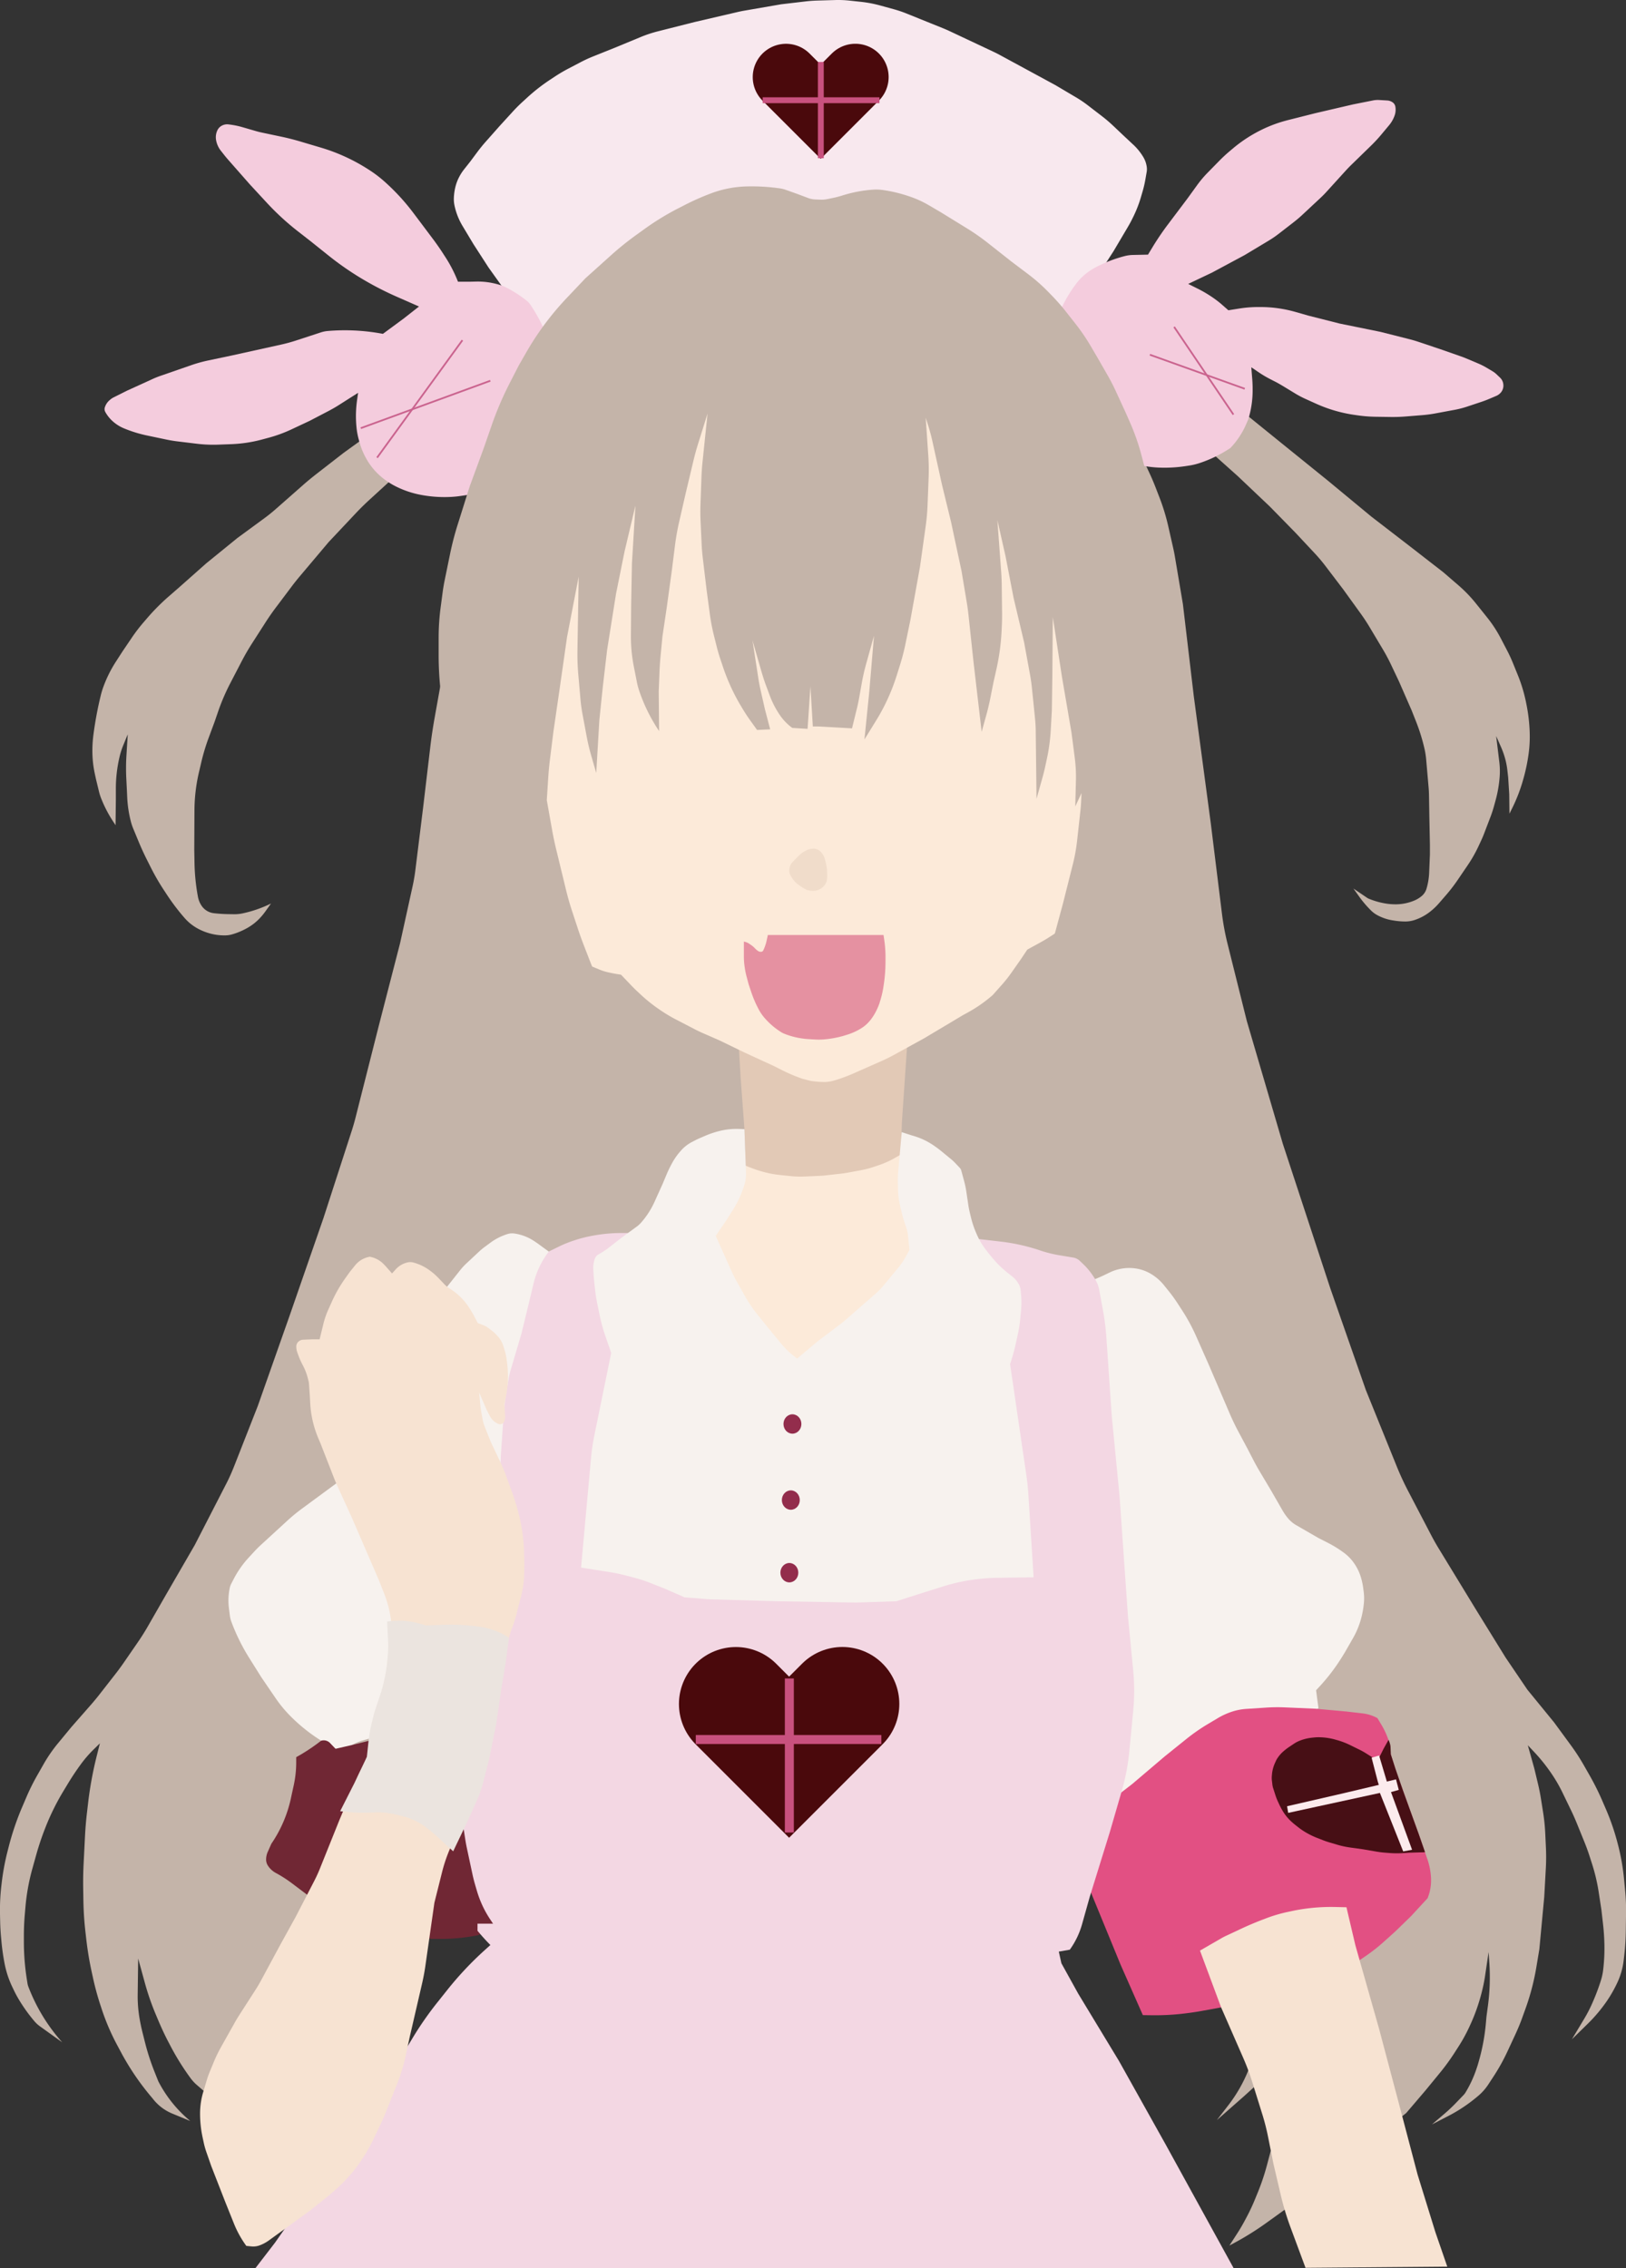 <svg xmlns="http://www.w3.org/2000/svg" viewBox="0 0 927.81 1294.15"><rect x="0" y="0" width="927.81" height="1294.15" fill="#333333" stroke="none"/><defs><style>.cls-1{fill:#c4b4a9;}.cls-2{fill:#e2c9b6;}.cls-3{fill:#fcead9;}.cls-4{fill:#f8e8ee;}.cls-20,.cls-5{fill:#f4ccdd;}.cls-6{fill:#dc6b8a;opacity:0.7;}.cls-7{fill:#dfc8b5;opacity:0.4;}.cls-8{fill:#f7f2ee;}.cls-9{fill:#e25083;}.cls-10{fill:#702734;}.cls-11{fill:#f3d7e3;}.cls-12,.cls-19{fill:none;stroke:#4a090c;stroke-linecap:round;}.cls-12,.cls-19,.cls-20{stroke-miterlimit:10;}.cls-12{stroke-width:65px;}.cls-13{fill:#c9517e;}.cls-14{fill:#f7e3d2;}.cls-15{fill:#ebe4df;}.cls-16{fill:#932d4c;}.cls-17{fill:#470f15;}.cls-18{fill:#fcebed;}.cls-19{stroke-width:38px;}.cls-20{stroke:#ca638e;}</style></defs><title>アセット 7</title><g id="レイヤー_2" data-name="レイヤー 2"><g id="レイヤー_6" data-name="レイヤー 6"><g id="レイヤー_2-2" data-name="レイヤー 2"><path class="cls-1" d="M256.63,361.39,248,409.58q-1.51,8.43-2.51,16.93l-4.06,34.31L237,496.57c-.37,3-.89,6-1.54,9l-7.18,32.64-12.24,47.48-13.19,52.09q-.9,3.54-2,7l-16.3,50.3L165.26,750.7l-18.17,51.56L133.65,836.5c-1.43,3.62-3,7.18-4.82,10.65l-17.72,34.48L94.79,909.82l-9.93,17.3q-3,5.32-6.52,10.38l-6.89,10Q68.83,951.36,66,955l-9.13,11.7c-1.66,2.13-3.38,4.2-5.16,6.23l-11,12.54-7.54,9.14a85.14,85.14,0,0,0-8.35,12.11l-3.64,6.4a121.88,121.88,0,0,0-6.21,12.55l-2.14,5A155.74,155.74,0,0,0,5,1053.62l-.75,2.93A137.61,137.61,0,0,0,1,1074.1l-.16,1.36A119,119,0,0,0,0,1092.12l.09,4.26c.06,2.72.21,5.43.43,8.13L.76,1107a124.62,124.62,0,0,0,1.87,13.45h0a55.1,55.1,0,0,0,4.17,12.84l1,2.09q1.35,2.86,3,5.6h0a92.12,92.12,0,0,0,8.88,12.37h0a17.05,17.05,0,0,0,3.06,2.82l12.76,9.16h0a102,102,0,0,1-19.33-31.77h0a9.38,9.38,0,0,1-.48-1.78l-.28-1.77a139.06,139.06,0,0,1-1.79-22.23v-2.89q0-6.32.54-12.61l.36-4.17a120,120,0,0,1,3.92-21.75l2.09-7.51a160.26,160.26,0,0,1,5.63-16.68h0A136.27,136.27,0,0,1,36,1022.29l2.65-4.38q3.45-5.73,7.4-11.13h0a68.87,68.87,0,0,1,6.82-8L57,994.75l-1.89,7.55a209.26,209.26,0,0,0-4.87,26.75l-.66,5.66c-.49,4.26-.85,8.55-1.07,12.84l-.8,15.85q-.35,7-.24,14l.11,7q.15,9,1.17,17.91l.51,4.45c.71,6.16,1.73,12.29,3.05,18.35l.76,3.47a156,156,0,0,0,4.2,15.45l.7,2.14a128.3,128.3,0,0,0,8.76,20.51l3.25,6.08.78,1.37A145.82,145.82,0,0,0,87,1197.26h0A27.06,27.06,0,0,0,98.31,1206l10.2,4.22-1.5-1.32a72.3,72.3,0,0,1-16.67-21.31h0L88,1181.72A132.91,132.91,0,0,1,82.64,1165l-1.36-5.42c-.63-2.55-1.18-5.12-1.62-7.71h0A74.62,74.62,0,0,1,78.57,1138l.27-20.48,3.79,13.81a146.28,146.28,0,0,0,6.21,18l1.2,2.86c1.93,4.59,4,9.11,6.35,13.52l.72,1.38a143.67,143.67,0,0,0,11.63,18.7h0a23.64,23.64,0,0,0,3.72,4l19.42,16.75,107.39-187.12,330.62-87.33L719.6,1047.93l-7.19,133.14h0a83.85,83.85,0,0,1-11.53,20.19l-6.53,8.46,15.57-13.7,24.29-22.11-5.92,41.42-5.48,20.55a123.78,123.78,0,0,1-4.91,14.63l-1.84,4.51a109.18,109.18,0,0,1-4.69,10l-.84,1.58q-2.16,4.1-4.69,8l-4.33,6.7,2.82-1.52a166.33,166.33,0,0,0,19.09-12L737,1258l65.39-52.31,10.89-12.76,8.3-10.12a124.71,124.71,0,0,0,8.3-11.37l2.19-3.41a92.94,92.94,0,0,0,6.43-11.7l.53-1.17c1.31-2.84,2.49-5.75,3.53-8.7h0a111.15,111.15,0,0,0,3.61-12.52h0q.75-3.29,1.24-6.62l2-13.48.41,6a123.23,123.23,0,0,1-.79,24.59l-.86,6.43-.28,3.23a115.57,115.57,0,0,1-4,21.81l-.67,2.36-.75,2.25a66.27,66.27,0,0,1-6.25,13.48h0a8.55,8.55,0,0,1-1.11,1.43l-4.46,4.64q-3,3.11-6.29,5.92l-7.3,6.22,9.34-4.82a89.33,89.33,0,0,0,17.31-11.69h0a30.06,30.06,0,0,0,5.58-6.38l3.08-4.71a113.27,113.27,0,0,0,8-14.5l4.14-8.91c1.55-3.35,3-6.78,4.22-10.25l1.65-4.56a136.06,136.06,0,0,0,6.29-24l1.69-10.13,2.8-29.89.93-16.84a115.72,115.72,0,0,0,0-11.78l-.37-7.84a109.56,109.56,0,0,0-1.2-11.71l-1.24-7.8q-.65-4.13-1.61-8.18l-2.15-9-3.74-13.39,3.62,3.84a100.15,100.15,0,0,1,11.34,14.54h0a84.33,84.33,0,0,1,5,9l4.5,9.3q2,4.11,3.7,8.33l4.23,10.42c1,2.49,1.93,5,2.75,7.56l1.55,4.82a104.57,104.57,0,0,1,3.76,16l1.56,10.21.91,8q.65,5.65.78,11.36h0a103.3,103.3,0,0,1-.69,14.71h0a33.17,33.17,0,0,1-1.39,6.38l-.29.91a121.38,121.38,0,0,1-5,12.82h0a75.73,75.73,0,0,1-4.08,7.78l-7.08,11.8,8.58-8.4A87.47,87.47,0,0,0,917,1141.62h0a75,75,0,0,0,6-10.63h0a41.38,41.38,0,0,0,3.49-12.48l.28-2.4a142.34,142.34,0,0,0,.93-14.6l.14-10.19a114.32,114.32,0,0,0-.5-12.27l-.66-6.94a123.71,123.71,0,0,0-3.48-19.67l-.24-.94a134.42,134.42,0,0,0-6.41-18.74l-2-4.63a148.56,148.56,0,0,0-7.12-14.43l-3.42-6a119.66,119.66,0,0,0-7.76-12l-9.46-12.9-15.26-18.68-12.45-18.37L841.94,918l-21.19-34.75q-2.16-3.56-4.08-7.24l-13.21-25.31q-3.56-6.81-6.44-13.93l-17.66-43.63-20.24-57.92L732,652.68l-20.55-70.06-11-44.1a146.31,146.31,0,0,1-3.2-17.23l-6.39-51.7-9.66-72.23-6.22-52.63-4.6-27.3q-.39-2.28-.9-4.53l-2.89-12.76a117.66,117.66,0,0,0-5-16.32l-2.32-6q-1.46-3.75-3.15-7.4L636.44,228l-90-43.59L365.86,193.1l-55.12,93.72Z"/><path class="cls-1" d="M688.93,256.17l17.26,15.42L724.55,289l14.69,15,10.91,11.67a91.57,91.57,0,0,1,6,7.08l10.41,13.69,10,13.86q2.61,3.63,4.92,7.49l7.72,12.94q2.46,4.14,4.52,8.49l4.55,9.6,7.22,16.52,2.54,6.42a108,108,0,0,1,4.79,15.43h0a46.89,46.89,0,0,1,1,6.56l1.35,15.56c.13,1.53.21,3.07.23,4.6l.21,12.75.31,15.37c0,1.83,0,3.66,0,5.49l-.44,10.65A37.35,37.35,0,0,1,814,507h0a8.65,8.65,0,0,1-2.75,4.26h0a16.25,16.25,0,0,1-4.17,2.56h0A27.64,27.64,0,0,1,796.78,516h0a35.52,35.52,0,0,1-5.15-.31h0A43.36,43.36,0,0,1,781,512.78h0a4.83,4.83,0,0,1-.92-.5L772.28,507l3.28,4.6a60.12,60.12,0,0,0,6.89,8.05h0a15.29,15.29,0,0,0,3.24,2.42h0A27.24,27.24,0,0,0,795,525.2l.93.15a39.66,39.66,0,0,0,6,.45h0a16.65,16.65,0,0,0,4.91-.74h0a28.38,28.38,0,0,0,8.63-4.43h0a36.81,36.81,0,0,0,5.56-5.17l4-4.62a93.48,93.48,0,0,0,6.69-8.67l5.77-8.49a78,78,0,0,0,6.33-11.2l1.35-2.9c.73-1.58,1.4-3.19,2-4.81l3.44-9q1-2.7,1.8-5.51l.94-3.43a70.78,70.78,0,0,0,2.36-13.47h0a43,43,0,0,0-.19-8.56l-1.8-14.82,2.71,6.13c.39.89.76,1.79,1.1,2.7h0a44.16,44.16,0,0,1,2.57,10.56l.47,4.11.61,9.67.12,11.13,1.4-2.78a94.43,94.43,0,0,0,6.41-16.58l.2-.72a102.7,102.7,0,0,0,3-14.64h0a71.64,71.64,0,0,0,.55-11.62v-.24a97.64,97.64,0,0,0-1.73-15.14l-.21-1.07A88.35,88.35,0,0,0,866,385l-2.74-6.74q-1.49-3.66-3.32-7.16l-3.53-6.77a73.38,73.38,0,0,0-7.82-12l-6.26-7.81a78.65,78.65,0,0,0-10-10.43l-8.82-7.61-18.6-14.44-22.4-17.26-25-20.68L731.4,253,703,230Z"/><path class="cls-1" d="M214.61,245,196,258.45,180.36,270.6q-3.84,3-7.49,6.2l-15.53,13.68q-3.1,2.73-6.44,5.18L135.44,307l-17.8,14.47-15,13.31-6.45,5.62a121.33,121.33,0,0,0-12.17,12.25l-2.11,2.45a95.22,95.22,0,0,0-6.61,8.63l-5.42,8-3.76,5.83a71.45,71.45,0,0,0-7.56,15.55h0Q57.93,395,57.45,397h0a207.41,207.41,0,0,0-4.14,22.25h0a69.65,69.65,0,0,0-.59,8.16h0a62.13,62.13,0,0,0,1.42,14.26l.63,2.93,1.7,7a30,30,0,0,0,1.19,3.81h0a72.1,72.1,0,0,0,7,13.49l1.28,1.94.17-14.63V450a79,79,0,0,1,2.06-17.93h0a42.16,42.16,0,0,1,2-6.43L72.9,419l-.75,12a117.67,117.67,0,0,0-.08,13.28l.33,6.5.18,4a68.15,68.15,0,0,0,2.11,14.06h0a31.77,31.77,0,0,0,1.35,4l3.06,7.39q2.12,5.12,4.59,10.05L86,494.87a128.68,128.68,0,0,0,7.5,13l1.81,2.75a122.5,122.5,0,0,0,10,13.16h0a27.23,27.23,0,0,0,8,6.3h0a32.13,32.13,0,0,0,5,2.1h0a31.09,31.09,0,0,0,10.4,1.54h0a14.76,14.76,0,0,0,3.89-.62l.25-.07a40.17,40.17,0,0,0,8.57-3.71h0a30.17,30.17,0,0,0,6.2-4.76h0a36,36,0,0,0,3.71-4.37l3.31-4.65-.17.08a69.49,69.49,0,0,1-16,5.54h0a21.79,21.79,0,0,1-5,.49l-3.31-.05q-4.13-.07-8.22-.54h0a9.76,9.76,0,0,1-7-4.38h0a13.53,13.53,0,0,1-2-5h0A116.83,116.83,0,0,1,111,493l-.15-8.06.11-22.62a97.61,97.61,0,0,1,2.56-21.67l1.32-5.63a117.28,117.28,0,0,1,4.21-14l3.44-9.27,1.76-5.13a119.83,119.83,0,0,1,7-16.49l6.49-12.49q2.83-5.47,6.17-10.67l7.35-11.45q3.28-5.15,7-10l8.35-11.11q2.11-2.79,4.37-5.48l16.54-19.61L202.88,293q3.9-4.14,8.12-8l32.71-29.92Z"/><path class="cls-2" d="M421.13,589.75l1.5,25.44,2.16,29.1.54,15.77c.07,2.13.07,4.27,0,6.4L425,674.9h0a47.9,47.9,0,0,1-11.3,21.6l-9.4,10.3L411,749.49l26.73,26.08,34.28,4.1,56.69-51.74L526.28,722a162.25,162.25,0,0,1-6.16-18.24l-2-7.29-3.66-12.94V648.05c0-3.51.12-7,.36-10.53l3.52-51.44Z"/><path class="cls-3" d="M325.07,543.28,338,551.56l4.18,1.72a29.14,29.14,0,0,0,4.24,1.38h0q3.17.75,6.38,1.25l1.57.25,6.25,6.55c.89.93,1.81,1.83,2.74,2.71l2.22,2.07a88.61,88.61,0,0,0,10.16,8.17l.75.52a88.22,88.22,0,0,0,9.29,5.58l10.49,5.44c1.64.86,3.31,1.65,5,2.39l9.43,4.13,13.92,6.75L441,608l6,3a91.21,91.21,0,0,0,10.47,4.39h0c.37.13.75.25,1.12.34l3.19.82a14.41,14.41,0,0,0,2.16.4l1,.11a48.38,48.38,0,0,0,5.52.32h0a17.91,17.91,0,0,0,4.31-.53h0a56.7,56.7,0,0,0,5.56-1.72l1.63-.6q2.38-.87,4.71-1.89l16.55-7.31q3.3-1.46,6.46-3.19l17.64-9.69,22.17-13.23,2.63-1.43a80.11,80.11,0,0,0,14.32-10h0l4.76-5.35A77.34,77.34,0,0,0,577,555.2l5.61-8,3.58-5.37,7.54-4.13q2.52-1.38,4.93-2.93l29.68-19.11L623.12,327.1,526.39,193.52l-151.09-23-66.8,93-26.71,76,5.52,103.18L294.68,510Z"/><path class="cls-4" d="M606.34,188.27l29.09-45,8-13.53c1.11-1.87,2.13-3.78,3.08-5.74l.31-.63a69.76,69.76,0,0,0,4-10.2l1-3.41a63.64,63.64,0,0,0,1.74-7.34l.75-4.3a9.57,9.57,0,0,0,0-3.16h0a14.77,14.77,0,0,0-1.87-5.23h0a32.18,32.18,0,0,0-6-7.38L641.77,78l-6.64-6.29A79.81,79.81,0,0,0,629,66.46l-8.32-6.4a65.67,65.67,0,0,0-6.47-4.39l-12-7.1L570.37,31.3c-1.12-.61-2.25-1.18-3.4-1.72L541.88,17.77c-1.21-.57-2.43-1.1-3.66-1.6L517.48,7.8A68.19,68.19,0,0,0,510,5.26l-7.75-2.13A70.89,70.89,0,0,0,490.85,1L484.56.32a60.92,60.92,0,0,0-7.87-.3L466.2.32c-2.16.07-4.33.22-6.48.48L445.78,2.44,425.18,6c-1.42.24-2.84.52-4.24.85l-24.67,5.74-20.81,5.27a71.89,71.89,0,0,0-10,3.32l-14.65,6.06-12,4.81q-4,1.59-7.74,3.56l-6.78,3.55q-3.92,2.05-7.62,4.49l-2.56,1.69a105,105,0,0,0-13.26,10.32l-2.74,2.51q-3,2.75-5.73,5.75L285,72l-7.64,8.63c-1.87,2.1-3.64,4.29-5.31,6.55l-3.72,5-3.5,4.43a27.54,27.54,0,0,0-2.73,4.18h0a25.48,25.48,0,0,0-2.28,6h0a31.2,31.2,0,0,0-.85,6.3h0a16.86,16.86,0,0,0,.34,4h0a37.42,37.42,0,0,0,2.27,7.25h0a37.76,37.76,0,0,0,2.36,4.61l6.24,10.4,8.59,13.3,8.92,12.47,23.24,30.47,198.36-47.31Z"/><path class="cls-5" d="M311.22,189.66h0a94.86,94.86,0,0,0-8.59-15.82h0a10.42,10.42,0,0,0-2.38-2.49l-1.46-1.1a68.57,68.57,0,0,0-9.77-6.11h0a26.83,26.83,0,0,0-5.32-2h0A41.79,41.79,0,0,0,272,160.66l-4.23.09h-6.44a77.62,77.62,0,0,0-7.3-14.22l-2.17-3.34q-2-3-4.14-5.92L239.26,126l-3.41-4.53a122.93,122.93,0,0,0-16.6-18h0a69,69,0,0,0-7.82-6h0a106.31,106.31,0,0,0-21.26-10.87h0c-2.07-.78-4.17-1.49-6.28-2.14L172.23,81q-5.74-1.74-11.65-3l-11.14-2.35c-1.12-.24-2.23-.51-3.33-.83l-7.68-2.23a47.4,47.4,0,0,0-7.25-1.51l-.72-.09a6.43,6.43,0,0,0-3.87.7h0a5.82,5.82,0,0,0-2.54,2.65h0a9.25,9.25,0,0,0-.77,5.48h0a13.57,13.57,0,0,0,2.66,6.09l1.58,2c.88,1.13,1.78,2.23,2.73,3.3l12.31,14,9.68,10.47A148.79,148.79,0,0,0,170,132l7.53,5.87,10,8a170,170,0,0,0,22.85,15.42l.35.2q7.56,4.24,15.51,7.75l12.85,5.65-8.73,6.86-11.86,8.74-.83-.15a116.78,116.78,0,0,0-30.56-1.48h0a17.69,17.69,0,0,0-4.08.82l-14.1,4.61q-4.29,1.4-8.7,2.37l-27.61,6.1-13.73,2.9a81.46,81.46,0,0,0-9.81,2.72L92.31,214.2q-3,1-5.87,2.35l-14,6.38-7.63,3.82a9.48,9.48,0,0,0-2,1.36l-.32.27a9,9,0,0,0-2.65,4h0a3.35,3.35,0,0,0,.24,2.68h0a20.15,20.15,0,0,0,4,5.1h0a22.61,22.61,0,0,0,6.77,4.31l.28.11a73.33,73.33,0,0,0,12.62,3.88L94.9,250.8q2.94.62,5.93,1l11.5,1.4a78.33,78.33,0,0,0,12.25.51l7.54-.28A78.74,78.74,0,0,0,149,250.92l3.73-1a79.36,79.36,0,0,0,13.76-5l10.19-4.78,11.18-5.83c1.84-1,3.63-2,5.38-3.12l11.1-7.06-.57,4a65.2,65.2,0,0,0-.39,15.29h0a41.39,41.39,0,0,0,1.34,7.42l.39,1.42a41.39,41.39,0,0,0,4.48,10.46h0a37.29,37.29,0,0,0,8.19,9.55h0a42.54,42.54,0,0,0,7.8,5.13h0a54.28,54.28,0,0,0,14.38,4.93h0a72.36,72.36,0,0,0,17.51,1.2h0a55,55,0,0,0,5.6-.58L276.49,281Z"/><path class="cls-5" d="M603.7,180l2.48-5.17A73.29,73.29,0,0,1,614,162l.15-.21a32.26,32.26,0,0,1,8.8-7.95l.23-.14a44.4,44.4,0,0,1,4.18-2.27l.87-.41a75.77,75.77,0,0,1,13.54-4.9h0a20.62,20.62,0,0,1,4.69-.64l8.6-.19,3-4.94q3.68-6,7.93-11.7l11.75-15.6,5.34-7.39a63.64,63.64,0,0,1,6.1-7.22l6.54-6.67q2.56-2.6,5.34-5l2.07-1.75a80.75,80.75,0,0,1,17-11.1h0a76.58,76.58,0,0,1,14.59-5.34l15.84-4,21.49-5,11.24-2.24a14.49,14.49,0,0,1,3.83-.27l4.44.26a6.06,6.06,0,0,1,3.17,1.13h0a3.76,3.76,0,0,1,1.47,2.36h0a10.05,10.05,0,0,1-.41,5.07h0a17.82,17.82,0,0,1-3.08,5.47l-4.17,5A81.45,81.45,0,0,1,782.44,83L771.33,93.81c-1.26,1.22-2.48,2.49-3.66,3.79l-10.78,11.86q-1.54,1.71-3.22,3.28l-10.5,9.8q-2.38,2.23-5,4.25l-8.46,6.56a58.1,58.1,0,0,1-5.85,4l-13.67,8.21-18.63,10L678,162l5.41,2.7a73,73,0,0,1,9.74,5.87h0c1.36,1,2.68,2,3.94,3.11l3.84,3.36,6.26-1a69.82,69.82,0,0,1,11.91-.84h1.12a72.81,72.81,0,0,1,19.29,2.88l7,2,17.91,4.54,23.41,4.77,16.47,4.17c1.59.41,3.18.86,4.74,1.38L822,199.29l11.43,4c1.13.39,2.26.82,3.37,1.29l6.65,2.81a40.46,40.46,0,0,1,4.7,2.36l3.36,2a13.43,13.43,0,0,1,2.39,1.79l2,1.9a6.24,6.24,0,0,1,1.83,3.31l0,.07a6.06,6.06,0,0,1-1.21,5h0a7.1,7.1,0,0,1-2.74,2.08l-4.18,1.77q-2.07.88-4.2,1.59l-8.28,2.76a54.24,54.24,0,0,1-6.51,1.72L820,235.71a74.81,74.81,0,0,1-8.57,1.18l-9.44.76q-4.15.33-8.32.28l-8.43-.12a81.52,81.52,0,0,1-10.58-.82l-1.68-.24a81.08,81.08,0,0,1-22-6.39l-5.91-2.67a55.9,55.9,0,0,1-6.08-3.2l-6.74-4.1c-1.67-1-3.36-2-5.09-2.85l-2.4-1.23a61.76,61.76,0,0,1-6.5-3.86L714,209.56l.52,6.45c.13,1.59.21,3.19.24,4.78l0,.8a56.37,56.37,0,0,1-2.45,17.59h0l-1.26,2.91a45.74,45.74,0,0,1-9,13.56h0l-1,.64a72,72,0,0,1-16.75,8h0a36.18,36.18,0,0,1-5.73,1.36l-2.17.33a79.81,79.81,0,0,1-15.21.82h0a62,62,0,0,1-7.58-.79l-33.26-5.58Z"/><line class="cls-5" x1="255.12" y1="199.57" x2="213.57" y2="256.77"/><line class="cls-5" x1="268.71" y1="219.32" x2="205.62" y2="242.4"/><line class="cls-5" x1="664.56" y1="186.55" x2="703.06" y2="243.46"/><line class="cls-5" x1="648.82" y1="204.63" x2="710.42" y2="226.72"/><path class="cls-1" d="M432,416.51l-4-5.57q-2.57-3.6-4.8-7.42l-1-1.66a114.78,114.78,0,0,1-9.71-21.46l-1.65-4.95c-.76-2.3-1.44-4.64-2-7l-1.54-6.13A112.32,112.32,0,0,1,405,350.11l-1.8-13.47L401,318.27c-.3-2.59-.52-5.19-.64-7.8l-.59-12.63c-.17-3.44-.18-6.89-.06-10.33l.55-15.19q.15-4.23.58-8.44l2.89-27.9-5.36,17.13q-1.5,4.8-2.67,9.69l-4.37,18.36-3.77,16.48q-1.55,6.76-2.42,13.66l-1.78,14.15-2.88,21L378,363.1,377,373.56q-.46,4.6-.66,9.22l-.47,11.77.22,22.59h0a96.11,96.11,0,0,1-11.45-23.27h0a36,36,0,0,1-1.18-4.48l-1.76-8.87a90.23,90.23,0,0,1-1.7-18.18l.14-17.18.45-23.69,2-33-6.2,26.13-4.87,24.14-5.1,32.11-2.43,20.82-2,19.27-1.77,30.11-2.81-9.71q-1.62-5.56-2.68-11.27l-2.19-11.75q-1-5.13-1.41-10.34l-1.13-12.85a135.87,135.87,0,0,1-.5-14.41L330.2,329l-6.65,34.54-4.43,31-3.32,22.81L313.85,433q-.71,5.64-1.06,11.32L312,456.56l3,16.82c.69,3.85,1.49,7.69,2.42,11.49l5.47,22.53q1.48,6.15,3.45,12.17l3,9.12c1.13,3.5,2.37,7,3.69,10.4l3.26,8.43a172.84,172.84,0,0,0,10.17,21.76l5.46,9.86,8.37,14.53a197.24,197.24,0,0,0,12.34,18.87l5.09,6.89,8.35,11.05h0A81.37,81.37,0,0,1,365,626.2l-3.27-1.13,3.7,4.14q4.65,5.19,9.7,10l.35.34-3.7-1.27a106.32,106.32,0,0,1-26.55-13.5h0a34.54,34.54,0,0,1-4.52-3.76l-13.37-13.16,4.64,10.4a58,58,0,0,0,6.07,10.49l1.59,2.18a105.1,105.1,0,0,0,7.34,9l3.94,4.32h0A64.37,64.37,0,0,1,332,632h0a28,28,0,0,1-3.88-4.46l-6.47-9.26q-2.62-3.78-5.05-7.7l-1.64-2.66a182,182,0,0,1-9.18-16.79l-4.7-9.79.5,5.93a105.58,105.58,0,0,0,1.61,11.63l.19.94c.43,2.24.94,4.47,1.5,6.68l.1.39a135,135,0,0,0,4.21,13.49h0a102.93,102.93,0,0,1-10.86-20.9l-1.26-3.31q-1.64-4.29-3-8.66l-3.15-10.09A173.18,173.18,0,0,1,286.21,559l-.74-3.76a200.31,200.31,0,0,1-3-21.56l-1.79-21.56-2-25.55L276.16,481a207.63,207.63,0,0,1-10.85-29.4h0q-1.67-5.81-2.83-11.74l-2.91-14.72-.27,16-2-8.62c-.65-2.77-1.22-5.54-1.72-8.33L254,415.69q-1-5.54-1.55-11.14l-1.28-12.8q-.87-8.76-.88-17.59V363.84a131.93,131.93,0,0,1,1.12-17.08l1.12-8.47q.48-3.68,1.22-7.3l3-14.62A168.52,168.52,0,0,1,261,299.83l7-22.27,7.88-21.46,4.69-13.49a186.91,186.91,0,0,1,10.23-23.93L296,208.55l4.27-7.44a163.44,163.44,0,0,1,11.6-17.52h0a165.54,165.54,0,0,1,12-14.07L334,158.83l14.79-13.3a169.1,169.1,0,0,1,13.94-11.24l4.94-3.56a150.51,150.51,0,0,1,19.41-11.89l3.73-1.91a144.16,144.16,0,0,1,15-6.63h0a61.9,61.9,0,0,1,20.05-3.92h0a113.58,113.58,0,0,1,19.41,1.15h0a16.08,16.08,0,0,1,2.89.72l7,2.49,6,2.26a12.88,12.88,0,0,0,4,.81l3.07.11a16,16,0,0,0,3.85-.31l3.38-.7a52.75,52.75,0,0,0,5.12-1.34h0a75.57,75.57,0,0,1,17.63-3.36h0a25.59,25.59,0,0,1,5.32.18h0a82.68,82.68,0,0,1,17.57,4.47h0a56.14,56.14,0,0,1,8.65,4.11l7,4.09,14.88,9.16a127.7,127.7,0,0,1,12.13,8.47l13.47,10.63,9.47,7.14A99.71,99.71,0,0,1,598,166.4l1.87,1.92a123.42,123.42,0,0,1,8.55,9.73l5.09,6.47a114.65,114.65,0,0,1,9.11,13.38l3.52,6,5.46,9.51q3,5.16,5.45,10.58l5.39,11.7,2.6,5.95a124.7,124.7,0,0,1,6.39,18.49l1.46,5.61c.82,3.15,1.54,6.33,2.14,9.53l3.44,18.29L662,313.43l1.32,8.66A161.42,161.42,0,0,1,665,340.72l.51,15.36,1.2,23.72a160,160,0,0,1,0,16.68l-.74,13.42-1.36,15.82-1.26,9.58a89.93,89.93,0,0,1-2.94,13.88h0a68.84,68.84,0,0,1-3.85,10l-3.41,7.14,1.37,28.36.82,24v30A83.24,83.24,0,0,1,654,563.37l-.91,5.1q-.51,2.88-1.24,5.72l-1,4c-.46,1.77-1,3.53-1.55,5.26l-2.14,6.4-.27-22.09-1.36-22.91-3.69,12.7c-.81,2.8-1.75,5.57-2.81,8.29l-5.5,14.19-3.89,10.36a90.76,90.76,0,0,1-4.23,9.58l-1.73,3.38q-1.61,3.14-3.46,6.13l-4.07,6.57q-1.17,1.89-2.47,3.69l-3.21,4.45q-2.58,3.57-5.44,6.92h0a119.68,119.68,0,0,1-10.82,11.13l-5.41,4.88,6.55-12.27,6.54-13.64,6.28-13.09-9.52,8.21c-1.65,1.44-3.36,2.82-5.1,4.14l-4.09,3.11a83.08,83.08,0,0,1-17.26,10.08h0a22,22,0,0,1-5.74,1.59l-7.11,1,3.7-1.9A52,52,0,0,0,573.74,627h0l-2.11.7a81.87,81.87,0,0,1-19.16,3.93h0l16.91-28.09L584.46,576a92.23,92.23,0,0,0,4.26-8.92l8.74-21.1a100.5,100.5,0,0,0,4.14-12.19l4.87-18,5.67-22.48a100.66,100.66,0,0,0,2.46-13.58l1.82-16.44c.28-2.45.46-4.92.55-7.38l.14-3.39-3.55,7.63.37-14.55a85.47,85.47,0,0,0-.69-13.38l-1.86-14.34-5.46-31.91-5.18-33.82-.27,34.1-.27,19.09-.65,11.55a103.09,103.09,0,0,1-2.06,15.46l-1,4.65c-.45,2.16-1,4.31-1.57,6.43l-3.47,12.36L591,417.61c0-2.78-.19-5.54-.47-8.3L588.87,393c-.27-2.7-.64-5.38-1.13-8.05l-3.36-18.36-6-25.36-4.64-24-4.63-20.46L571.26,326q.3,4,.35,8.06l.19,16.15c0,2,0,4-.1,6l-.16,3.47a129.72,129.72,0,0,1-3,22.27l-1.63,7.26-1.86,9.33q-.87,4.31-2,8.55l-2.91,10.49-4.64-39.82-2.91-27.19c-.24-2.24-.55-4.46-.92-6.68l-3-18-6-28.09-5.18-21.27-5.34-24.25q-1.2-5.47-2.93-10.81l-1-3.12,1.49,21.88a114.56,114.56,0,0,1,.17,12.43l-.61,15.62q-.24,6-1.06,11.9l-3.26,23.26-5.46,30.27-2.89,14a117.39,117.39,0,0,1-3,11.56l-1.88,6a115.38,115.38,0,0,1-5.63,14.46h0A111,111,0,0,1,500,411l-6.74,10.93,2.73-27,2.72-32.18-4.46,16q-1.53,5.5-2.54,11.14l-1.28,7.23c-.48,2.7-1,5.37-1.69,8l-2.57,10.47-17.76-1c-.89-.05-1.78-.07-2.67-.07h-1.93l-1.37-22.91-1.63,24.27-8.73-.54h0a29.89,29.89,0,0,1-7-7.19h0a52.08,52.08,0,0,1-5.92-11.46l-2-5.37c-1-2.71-1.9-5.47-2.7-8.25l-5.08-17.64,3.2,20.75q.61,4.07,1.53,8.08l2.36,10.44,3,11.45Z"/><path class="cls-6" d="M438.14,533.51h66l.37,2.45a68.59,68.59,0,0,1,.77,9.28l0,1.26c0,2.6,0,5.2-.2,7.79v.21a95.94,95.94,0,0,1-1.2,9.85h0a52.27,52.27,0,0,1-1.92,7.58l0,.14a34.69,34.69,0,0,1-1.69,4.15l-.15.3a30.36,30.36,0,0,1-3.17,5.17h0a21.91,21.91,0,0,1-2.37,2.63h0a18.3,18.3,0,0,1-2.5,2h0a34,34,0,0,1-6.61,3.37h0c-1.46.55-2.94,1-4.45,1.44l-.22.07a59,59,0,0,1-10.88,1.9h0a35.44,35.44,0,0,1-4.61.05l-4.19-.25a29.38,29.38,0,0,1-3-.3l-.78-.11a43.15,43.15,0,0,1-9.91-2.69h0a10.89,10.89,0,0,1-1.7-.87h0a41.71,41.71,0,0,1-9.44-8.08h0a25.46,25.46,0,0,1-3.24-4.67h0a63.17,63.17,0,0,1-4.38-10.1l-1.48-4.43-1-3.73a50.11,50.11,0,0,1-1.41-7.08h0a41.77,41.77,0,0,1-.32-5.12v-8.49l1,.29a7.51,7.51,0,0,1,2.11,1l1,.7a12.35,12.35,0,0,1,2.17,1.85h0a10.05,10.05,0,0,0,1.94,1.63h0a2.55,2.55,0,0,0,1.34.39h.27a1.36,1.36,0,0,0,1.22-.77h0a26,26,0,0,0,2.11-6.42Z"/><path class="cls-7" d="M471.91,496.27l-.22-1.49a31.47,31.47,0,0,0-1.21-5.23h0a8.22,8.22,0,0,0-1.45-2.68l-.41-.51a5.73,5.73,0,0,0-2.8-1.88h0a5.43,5.43,0,0,0-2.12-.21l-.5.05a9.12,9.12,0,0,0-3.69,1.2l-.89.52a13.92,13.92,0,0,0-2.62,2l-1.78,1.79L452.15,492a5.79,5.79,0,0,0-1.21,1.87h0a8.29,8.29,0,0,0-.58,2.74h0a5.22,5.22,0,0,0,.61,2.69l.19.36a16.51,16.51,0,0,0,2.55,3.54h0a15.42,15.42,0,0,0,1.59,1.44l.05,0a29.94,29.94,0,0,0,4.92,3.1h0l1.36.32a9.36,9.36,0,0,0,3.25.21h0a8.26,8.26,0,0,0,2.95-.92h0a8.41,8.41,0,0,0,3.12-2.89h0a5.94,5.94,0,0,0,.88-2.43h0A19.8,19.8,0,0,0,472,499Z"/><path class="cls-8" d="M562.22,742l46.33-6.13,13.71-5c2.67-1,5.28-2.08,7.84-3.31l3.12-1.5a25.57,25.57,0,0,1,4.64-1.71h0a25.35,25.35,0,0,1,8.27-.78h0a23.85,23.85,0,0,1,10.58,3.29h0a27.8,27.8,0,0,1,7.44,6.44l2.41,3q3,3.68,5.54,7.63l2.28,3.51a105.88,105.88,0,0,1,8.15,15l7.09,16,11.76,27.43q2.55,6,5.6,11.66l4.78,8.94,3.41,6.58q1.7,3.3,3.6,6.49l6.62,11.12,6.45,11.22a30.83,30.83,0,0,0,3.17,4.52h0a17.74,17.74,0,0,0,4.58,3.83l12.71,7.34,5.87,3a62.86,62.86,0,0,1,7.68,4.7l.7.5a25.23,25.23,0,0,1,4.93,4.64h0a28.12,28.12,0,0,1,5.2,10.07l.08.28a36.79,36.79,0,0,1,1.1,5.41l.28,2.12a28.2,28.2,0,0,1,.14,6h0a52.08,52.08,0,0,1-1.89,10.2h0A47.32,47.32,0,0,1,771.88,935L767.29,943l-2,3.23a110,110,0,0,1-12.46,16.22l-1.86,2,1.36,10.22-93.5,58.87-149.81,39L265.55,985.13,221.07,989l-14.31,4.17a27.48,27.48,0,0,0-6,2.56h0a19.41,19.41,0,0,1-6.51,2.3l-1.82.29-.93-.47q-4.12-2.07-8.06-4.52l-.14-.09a97.25,97.25,0,0,1-17.33-13.79h0a73.17,73.17,0,0,1-8.63-10.37l-8.2-12-6.89-11A111.61,111.61,0,0,1,132,925.28h0a15.6,15.6,0,0,1-.85-3.49l-.53-4.24a34.77,34.77,0,0,1,.49-11.51h0a8.94,8.94,0,0,1,.86-2.4l1.44-2.78a56.16,56.16,0,0,1,8.53-12.14l3.42-3.7c1.09-1.19,2.24-2.33,3.43-3.42l15-13.76a103.46,103.46,0,0,1,8.72-7.17l29-21.36,40.23-78.69,13.22-26.24,7.67-9.69a36.42,36.42,0,0,1,3.73-4l7-6.54a37.5,37.5,0,0,1,3.29-2.73l3.2-2.36a32.74,32.74,0,0,1,9.74-4.92h0a8.83,8.83,0,0,1,3.82-.32h0a27.26,27.26,0,0,1,9.78,3.35h0c1.23.72,2.43,1.5,3.59,2.34l6.41,4.66,6.42,3.46,51.59,6.66,128.62,10.37,60.49,7.65Z"/><path class="cls-3" d="M515.14,658.11l-4.22,2.44A52.43,52.43,0,0,1,501,665l-3,1a51.18,51.18,0,0,1-6.79,1.73l-7.5,1.39c-1.32.24-2.64.43-4,.58l-8.93,1q-1.8.2-3.6.27l-8.2.35a53.7,53.7,0,0,1-7.82-.24l-6.44-.68a55.53,55.53,0,0,1-9.4-1.81l-.61-.17c-1.68-.47-3.35-1-5-1.64l-12.26-4.64L397,700.88l16.11,46.35,20.69,20.09,14.52,8,23.28,2.78,30-39,36.61-31.63-5-30Z"/><path class="cls-9" d="M625.12,1034.11,646,1018l18.52-15.74,12.31-9.9a108.59,108.59,0,0,1,12.63-8.77l5.48-3.26a40.48,40.48,0,0,1,7.62-3.52h0a33.45,33.45,0,0,1,8.56-1.72l11.31-.74a97.63,97.63,0,0,1,10.82-.12l17.48.76,17.53,1.59,9.22,1.07a23.2,23.2,0,0,1,8.5,2.71h0l2.33,3.89a42.59,42.59,0,0,1,3.16,6.43l.81,2.09a17.06,17.06,0,0,1,1.17,5.65l.1,2.65,4.18,12.94,4.78,13.14,8.16,22.7,3.58,10.36.33.94a38.26,38.26,0,0,1,2,11.17l0,.63h0a26.9,26.9,0,0,1-1.78,9.63l-.21.53-9.36,10.15-9,8.76-6.84,6.15a97,97,0,0,1-10.37,8.11l-13,8.84-69.3,20.31-11,2q-3.13.57-6.29,1l-2.67.35a139.47,139.47,0,0,1-19.49,1.11l-5.15-.07-12.74-28.87L614.77,1061Z"/><path class="cls-10" d="M256.78,1005.94l-44.94-13-11.12,2.79-9.26,2.12-3.13-3.28a5,5,0,0,0-5.07-1.33h0l-2.67,2a105.94,105.94,0,0,1-11.57,7.39h0v2.91a62.11,62.11,0,0,1-1.45,13.32l-1.27,5.79-.08.39a73.61,73.61,0,0,1-11.38,27h0l-2,4.5a10.87,10.87,0,0,0-1,4.49h0a6.38,6.38,0,0,0,1,3.44h0a12.39,12.39,0,0,0,4.45,4.18l1,.55a72.47,72.47,0,0,1,8.4,5.48l8.36,6.31,30.76,16.59,40.41,8.75h5.44a106,106,0,0,0,19.71-1.85l1.39-.26,22.92-10L280,1040Z"/><path class="cls-11" d="M363.72,703.55h-8.8A89.67,89.67,0,0,0,338.66,705l-.83.15a74.84,74.84,0,0,0-10.1,2.6l-.78.26a66.3,66.3,0,0,0-8.24,3.38l-5.52,2.71h0a48.53,48.53,0,0,0-8.77,18.38l-1.28,5.38-5.54,22.9-6.22,21a43.75,43.75,0,0,0-1.25,5.44l-1.28,7.74q-1.05,6.3-1.49,12.68l-1.58,23-2.58,71.65-18.1,79-2.59,49.13,2.9,18.65q.42,2.78,1,5.51l3.19,14.92c.43,2,.94,4,1.52,6l1,3.41a59.76,59.76,0,0,0,7.63,16.37l1.58,2.37h-8.86v4.06l.35.42q3.33,4,7,7.71h0l-3.54,3.19A190.12,190.12,0,0,0,255,1135.74l-5.57,7a189,189,0,0,0-13.91,20L214.87,1197l-58,82.73-11.08,14.41H703.89l-38.78-70.55L638.51,1176l-23.26-38.41-9.61-17.36-1.48-6.65,6.28-1.1h0a46.25,46.25,0,0,0,7-14.55l4.42-15.74,11.45-36.94,6.72-23.14a123.93,123.93,0,0,0,4.37-22.82l2.23-23.19a119.87,119.87,0,0,0,0-22.73l-3-31.11-4.81-68.7-4.43-45.43L631.3,763a137.77,137.77,0,0,0-1.95-15.41l-2.08-11.4a18.85,18.85,0,0,0-2.14-5.86h0a39.29,39.29,0,0,0-7-9l-2-1.9a7.05,7.05,0,0,0-3.74-1.87l-8-1.33a70.72,70.72,0,0,1-10.55-2.62l-.78-.27a109.53,109.53,0,0,0-21.83-4.86l-1.4-.17-15.88-1.84,17,35.45,7,47.28,7.71,52.63q.78,5.36,1.13,10.77l3,47.41-21.13.29a98.83,98.83,0,0,0-10.16.67l-1,.11a105.39,105.39,0,0,0-19.31,4.11l-9.37,2.94-17.36,5.54-22.9.74-44.69-.74-38.79-1.1-14.4-1.11-11.82-5.17-8.06-3.18a75.25,75.25,0,0,0-8.42-2.75l-5.3-1.4c-3-.78-6-1.41-9-1.89l-16.52-2.6,5.68-62.4a120.15,120.15,0,0,1,1.94-13.23l12.7-62.14Z"/><polyline class="cls-12" points="419.91 972.29 450.27 1002.65 480.66 972.26"/><rect class="cls-13" x="447.84" y="957.72" width="5.13" height="87.9"/><rect class="cls-13" x="447.4" y="939.62" width="5.13" height="105.9" transform="translate(-542.6 1442.53) rotate(-90)"/><path class="cls-8" d="M424.79,644.29l-2.94-.11a40.28,40.28,0,0,0-11.1,1.11h0a52.71,52.71,0,0,0-8.65,2.92L399,649.55c-.88.39-1.76.81-2.61,1.25l-1.5.79a21.62,21.62,0,0,0-6,4.57l-.2.23a36.92,36.92,0,0,0-5.3,7.47l-.23.43q-1.61,3-2.93,6.16l-2.17,5.17-4,8.85-.53,1.18a47.83,47.83,0,0,1-7.74,12h0a15.46,15.46,0,0,1-2.5,2.28l-8.55,6.24-7,5.46a47.31,47.31,0,0,1-6.25,4.14h0a4.56,4.56,0,0,0-2.1,2.53l-.06.17a16.13,16.13,0,0,0-.78,6.13l.32,4.91.62,5.85c.31,2.89.75,5.77,1.34,8.62l1.26,6.09a99.81,99.81,0,0,0,3.53,12.83l5.06,14.62,4.66,12.09c.83,2.13,1.74,4.24,2.74,6.3L365,810l3.32,6.38a94.14,94.14,0,0,0,7,11.42h0q.9,1.25,1.92,2.4l.12.14a19.71,19.71,0,0,0,6.89,5l.29.13,3.28.52a6.24,6.24,0,0,0,3.49-.47l.51-.23a21.86,21.86,0,0,0,5.75-3.78l2-1.87a64.7,64.7,0,0,0,8.6-9.59l7.57-10.37c.63-.87,1.29-1.72,2-2.54l11.27-13.53a31.39,31.39,0,0,1,2.36-2.53l4.64-4.45c.37-.35.74-.68,1.13-1l3.56-3a20.84,20.84,0,0,1,5-3.08l1.71-.73a4.38,4.38,0,0,1,2.45-.3l5.17.86.62.08a54.78,54.78,0,0,1,14.81,4.09h0a43.15,43.15,0,0,1,9.69,5.82l3.43,2.73q2.56,2,5,4.26l10,9.19c.87.8,1.7,1.62,2.51,2.47l7.37,7.77c.9.94,1.76,1.92,2.58,2.92l4.93,6,2.88,3.79a27.39,27.39,0,0,0,5.13,5.13l1.19.91a11.27,11.27,0,0,0,3.37,1.75h0a19.91,19.91,0,0,0,6.68.91l2.85-.09a11.58,11.58,0,0,0,3.45-.65l.34-.12A20.69,20.69,0,0,0,548,833l.34-.27a24.53,24.53,0,0,0,5.89-6.86l3.18-5.49c1-1.73,1.94-3.49,2.84-5.28l4.86-9.73q1.85-3.68,3.4-7.5l6.05-14.81a96.28,96.28,0,0,0,4.9-15.74l1.32-6a71.23,71.23,0,0,0,1.34-8.44l.5-5.19a49.3,49.3,0,0,0,0-9l-.22-2.36a9.34,9.34,0,0,0-1.15-3.72h0a14.41,14.41,0,0,0-3.76-4.35l-2-1.58a59.4,59.4,0,0,1-7.34-6.75l0-.06q-2.48-2.7-4.69-5.59l-1.09-1.42a39.66,39.66,0,0,1-4.77-8l-.4-.91a53.14,53.14,0,0,1-3.13-9.18l-.63-2.6c-.42-1.73-.77-3.48-1-5.24l-1.08-7.23a47.47,47.47,0,0,0-1.12-5.4l-1.73-6.39a3.68,3.68,0,0,0-.85-1.53l-2.52-2.67a25.46,25.46,0,0,0-2.46-2.3l-5.22-4.3a62.35,62.35,0,0,0-5.42-4h0a40.12,40.12,0,0,0-8.84-4.35h0c-1-.34-2-.65-3-.93L514.53,646l-2.06,23.21a45.85,45.85,0,0,0-.16,4.83l.12,5a41.13,41.13,0,0,0,1.11,8.62l1.18,5c.33,1.38.71,2.73,1.16,4.07l1.25,3.77a21.81,21.81,0,0,1,1,4.65l.82,8.08-2.37,4.28a37.15,37.15,0,0,1-3.81,5.58l-8.67,10.47a39.46,39.46,0,0,1-4.46,4.59l-17.52,15.29c-.84.74-1.7,1.44-2.59,2.11l-12.17,9.19c-.48.36-.94.73-1.4,1.11l-11.12,9.35-1.06-.81a48.91,48.91,0,0,1-8.22-7.92l-6.28-7.63-7-8.67a78.64,78.64,0,0,1-7.2-10.62l-4.55-8.07q-1.68-3-3.07-6.06l-9.07-20.23,5.93-8.68,4-6.34A53.26,53.26,0,0,0,423.74,679l.83-2.38a20.34,20.34,0,0,0,1.11-7.38Z"/><path class="cls-14" d="M168.75,1093.68l10.61-20.52c1.09-2.12,2.09-4.29,3-6.5l11.18-27.84,9.6-22.87c1.06-2.51,2.22-5,3.5-7.38h0a56.71,56.71,0,0,0,4.52-11.38l1.82-6.58,6.93-31.69,3.46-32h0a62.86,62.86,0,0,0-4.13-17.52l-3.06-7.79L201,866.5l-8.46-18.57c-.76-1.65-1.46-3.32-2.12-5l-7.53-19.3-1.2-2.82A60,60,0,0,1,177,800.58l-.22-4.13-.47-6.84a9.3,9.3,0,0,0-.29-1.74l-.47-1.8a32.49,32.49,0,0,0-2.55-6.65l-.43-.82a47.53,47.53,0,0,1-2.41-5.47l-.49-1.37a10,10,0,0,1-.61-3.46h0a3.72,3.72,0,0,1,1.25-2.79h0a4.26,4.26,0,0,1,2.67-1.08l4.87-.2h4.52l2.16-8.82a48.23,48.23,0,0,1,2.82-8.21l2-4.44a78.41,78.41,0,0,1,7.62-13.32l1.72-2.42c.67-.94,1.37-1.86,2.1-2.75l1.92-2.37a13.61,13.61,0,0,1,7.21-4.58l1-.24h0a14.63,14.63,0,0,1,7.78,4l.16.17c.57.56,1.11,1.14,1.64,1.74l3.21,3.63,2.09-2.33a13,13,0,0,1,6.62-3.93h0a6.87,6.87,0,0,1,3.34,0h0a27.51,27.51,0,0,1,8.29,3.72h0a36.46,36.46,0,0,1,6.14,5.15l3.46,3.63a14.88,14.88,0,0,0,3.07,2.46h0A34.43,34.43,0,0,1,267.58,746h0a66.6,66.6,0,0,1,3.4,5.77l1.64,3.15,3.14,1.22a12.56,12.56,0,0,1,3.07,1.73l2.09,1.6a15.45,15.45,0,0,1,1.9,1.71l1.07,1.14a14.69,14.69,0,0,1,3.32,5.68l.67,2.19a31.67,31.67,0,0,1,1.08,4.7l.22,1.53a60,60,0,0,1-.56,20.83l-.82,4,.43,6.61a7.31,7.31,0,0,1-.5,3.17h0a2.61,2.61,0,0,1-3.44,1.42h0a9.62,9.62,0,0,1-4.73-4.39l-1.88-3.62-4.26-9.85.46,5.16a77.6,77.6,0,0,0,1.06,7.73l.47,2.53a22.6,22.6,0,0,0,1.22,4.19l2.91,7.26c.36.91.75,1.8,1.16,2.68l5,10.5q1.59,3.36,2.86,6.85l3.42,9.37a132.33,132.33,0,0,1,4.24,13.93h0a97.58,97.58,0,0,1,2.8,20.76l.13,4.8c.08,3.27,0,6.55-.14,9.82h0a51.86,51.86,0,0,1-1.48,9.75l-2.65,10.44a82.13,82.13,0,0,1-2.95,9.29h0a39.14,39.14,0,0,0-1.51,4.83l-5.53,22.84-5.06,31.16-5.32,24.24-9.59,22.1-8.8,21.58a88.4,88.4,0,0,0-3.92,12l-4.33,17.3-5.13,35.91c-.48,3.4-1.12,6.79-1.89,10.14l-7.09,30.66-2.25,10.46a99.15,99.15,0,0,1-4.84,16l-6.57,16.5c-.84,2.1-1.75,4.18-2.72,6.22l-4.24,8.9a88.76,88.76,0,0,1-5.13,9.32l-.71,1.14a83.42,83.42,0,0,1-13,15.86l-.16.16q-4.1,3.9-8.52,7.42l-8.62,6.87-14.65,10.65-9,6.52a22.07,22.07,0,0,1-5.21,2.77h0a10.45,10.45,0,0,1-4.67.59l-2.92-.29h0a58.79,58.79,0,0,1-7-12.58l-5-12.46-8-20.5-2.71-7.76a46.52,46.52,0,0,1-1.65-5.9l-.62-2.88a64.38,64.38,0,0,1-1.41-13.42h0a42.86,42.86,0,0,1,1.79-12.27l2.09-7a43.53,43.53,0,0,1,1.52-4.28l2.5-6.06a77.54,77.54,0,0,1,3.84-7.95l8-14.26q1.33-2.39,2.82-4.68l9-14q1.71-2.64,3.21-5.42l11-20.4Z"/><path class="cls-14" d="M744.94,1294l-8.47-22.84a156.83,156.83,0,0,1-5.81-19.33l-4-17.07-3.12-15.6a124.71,124.71,0,0,0-3.21-12.62l-5.64-18.09a138.19,138.19,0,0,0-5.4-14.47l-12.51-28.57L684.72,1113l12.13-7q1.41-.81,2.88-1.5l8.27-3.87q6.16-2.88,12.52-5.31l1.94-.74a83.61,83.61,0,0,1,12.1-3.59l2.21-.47c2.75-.6,5.52-1.08,8.31-1.46h0a107.82,107.82,0,0,1,16.75-.94l6.47.15,5.08,21.66,13.54,47.71,11.84,44.67,10.15,38.57,10.15,32.83,6.77,19.62Z"/><path class="cls-15" d="M194.09,1033.47l8.11-16,7.14-15,.9-8.54a80.94,80.94,0,0,1,1.88-10.83l.85-3.46c.37-1.51.8-3,1.28-4.46l2.22-6.66.07-.19A92.61,92.61,0,0,0,221.26,945l.09-1.23a65.35,65.35,0,0,0,.08-8l-.53-10.49h0a41.64,41.64,0,0,1,18,1l4.17,1.18,10.22-.36a113.72,113.72,0,0,1,21.26,1.25h0a39.6,39.6,0,0,1,15.88,6.15h0l-1.85,14.12-2.71,16.24L283.39,982c-.17,1.18-.37,2.36-.61,3.53L279,1004.19l-3.2,12.48a68.53,68.53,0,0,1-3.9,11.12l-5.44,12.07-7.87,16.48-9.62-8.79q-1.95-1.79-4-3.4l-1.64-1.28a35.8,35.8,0,0,0-14.26-6.73l-4.29-1a41.68,41.68,0,0,0-11.19-1l-2.62.13a79.06,79.06,0,0,1-13.41-.49Z"/><ellipse class="cls-16" cx="452.17" cy="812.52" rx="5.11" ry="5.53"/><ellipse class="cls-16" cx="451.25" cy="855.93" rx="5.11" ry="5.53"/><ellipse class="cls-16" cx="450.41" cy="897.37" rx="5.11" ry="5.53"/><path class="cls-17" d="M792.31,992.76l-2.83,5.07-3.4,6.78-6.66-4.19a38.39,38.39,0,0,0-3.42-1.93L770.93,996a44.51,44.51,0,0,0-7.59-3l-1.13-.32a36.23,36.23,0,0,0-8.83-1.4h0a24.18,24.18,0,0,0-3.51.11l-1.15.12a26.85,26.85,0,0,0-7,1.69h0a17.52,17.52,0,0,0-3.38,1.76l-2.6,1.74a30.39,30.39,0,0,0-3.5,2.69h0a19.07,19.07,0,0,0-3.64,4.32h0a7.67,7.67,0,0,0-.52,1l-.56,1.22a20.16,20.16,0,0,0-1.74,6.7l-.06.72a12.51,12.51,0,0,0,0,2.29L726,1018a10.38,10.38,0,0,0,.48,2.33l1.31,4.07a31.47,31.47,0,0,0,1.31,3.38l.72,1.56a41.79,41.79,0,0,0,2.22,4.18h0a26.8,26.8,0,0,0,4.56,5.62h0c.76.72,1.55,1.4,2.37,2.05l1.64,1.3a39.8,39.8,0,0,0,5.28,3.53h0a44.61,44.61,0,0,0,5.81,2.74l3.13,1.22c1.28.5,2.58.94,3.9,1.33l4.22,1.25a50.86,50.86,0,0,0,7.4,1.61l7.2,1,8.13,1.39c1.59.27,3.19.46,4.8.58l3.12.24a51.88,51.88,0,0,0,6.83,0l4-.25,7.83-.22.86-.1-3.62-10.45-3.72-10.25-5.23-14.48-4.42-12.76-2.52-7.87-.1-2.65-.05-1.22a9.7,9.7,0,0,0-.35-2.21l-.3-1Z"/><polygon class="cls-18" points="796.57 1015.29 791.35 1016.55 786.92 1001.69 782.65 1002.95 786.13 1016.4 786.76 1018.45 766.68 1023.2 734.42 1030.63 735.05 1034.42 787.39 1023.04 800.68 1056.41 805.74 1055.46 793.72 1022.56 798.15 1021.3 796.57 1015.29"/><polyline class="cls-19" points="448.52 43.99 468.29 63.75 488.07 43.97"/><rect class="cls-13" x="466.7" y="35.36" width="3.34" height="54.92"/><rect class="cls-13" x="466.84" y="23.87" width="3.34" height="66.64" transform="translate(411.32 525.7) rotate(-90)"/><line class="cls-20" x1="263.85" y1="194.12" x2="215.17" y2="261.14"/><line class="cls-20" x1="279.78" y1="217.26" x2="205.85" y2="244.31"/><line class="cls-20" x1="669.96" y1="186.52" x2="703.8" y2="236.55"/><line class="cls-20" x1="656.13" y1="202.41" x2="710.27" y2="221.83"/></g></g></g></svg>